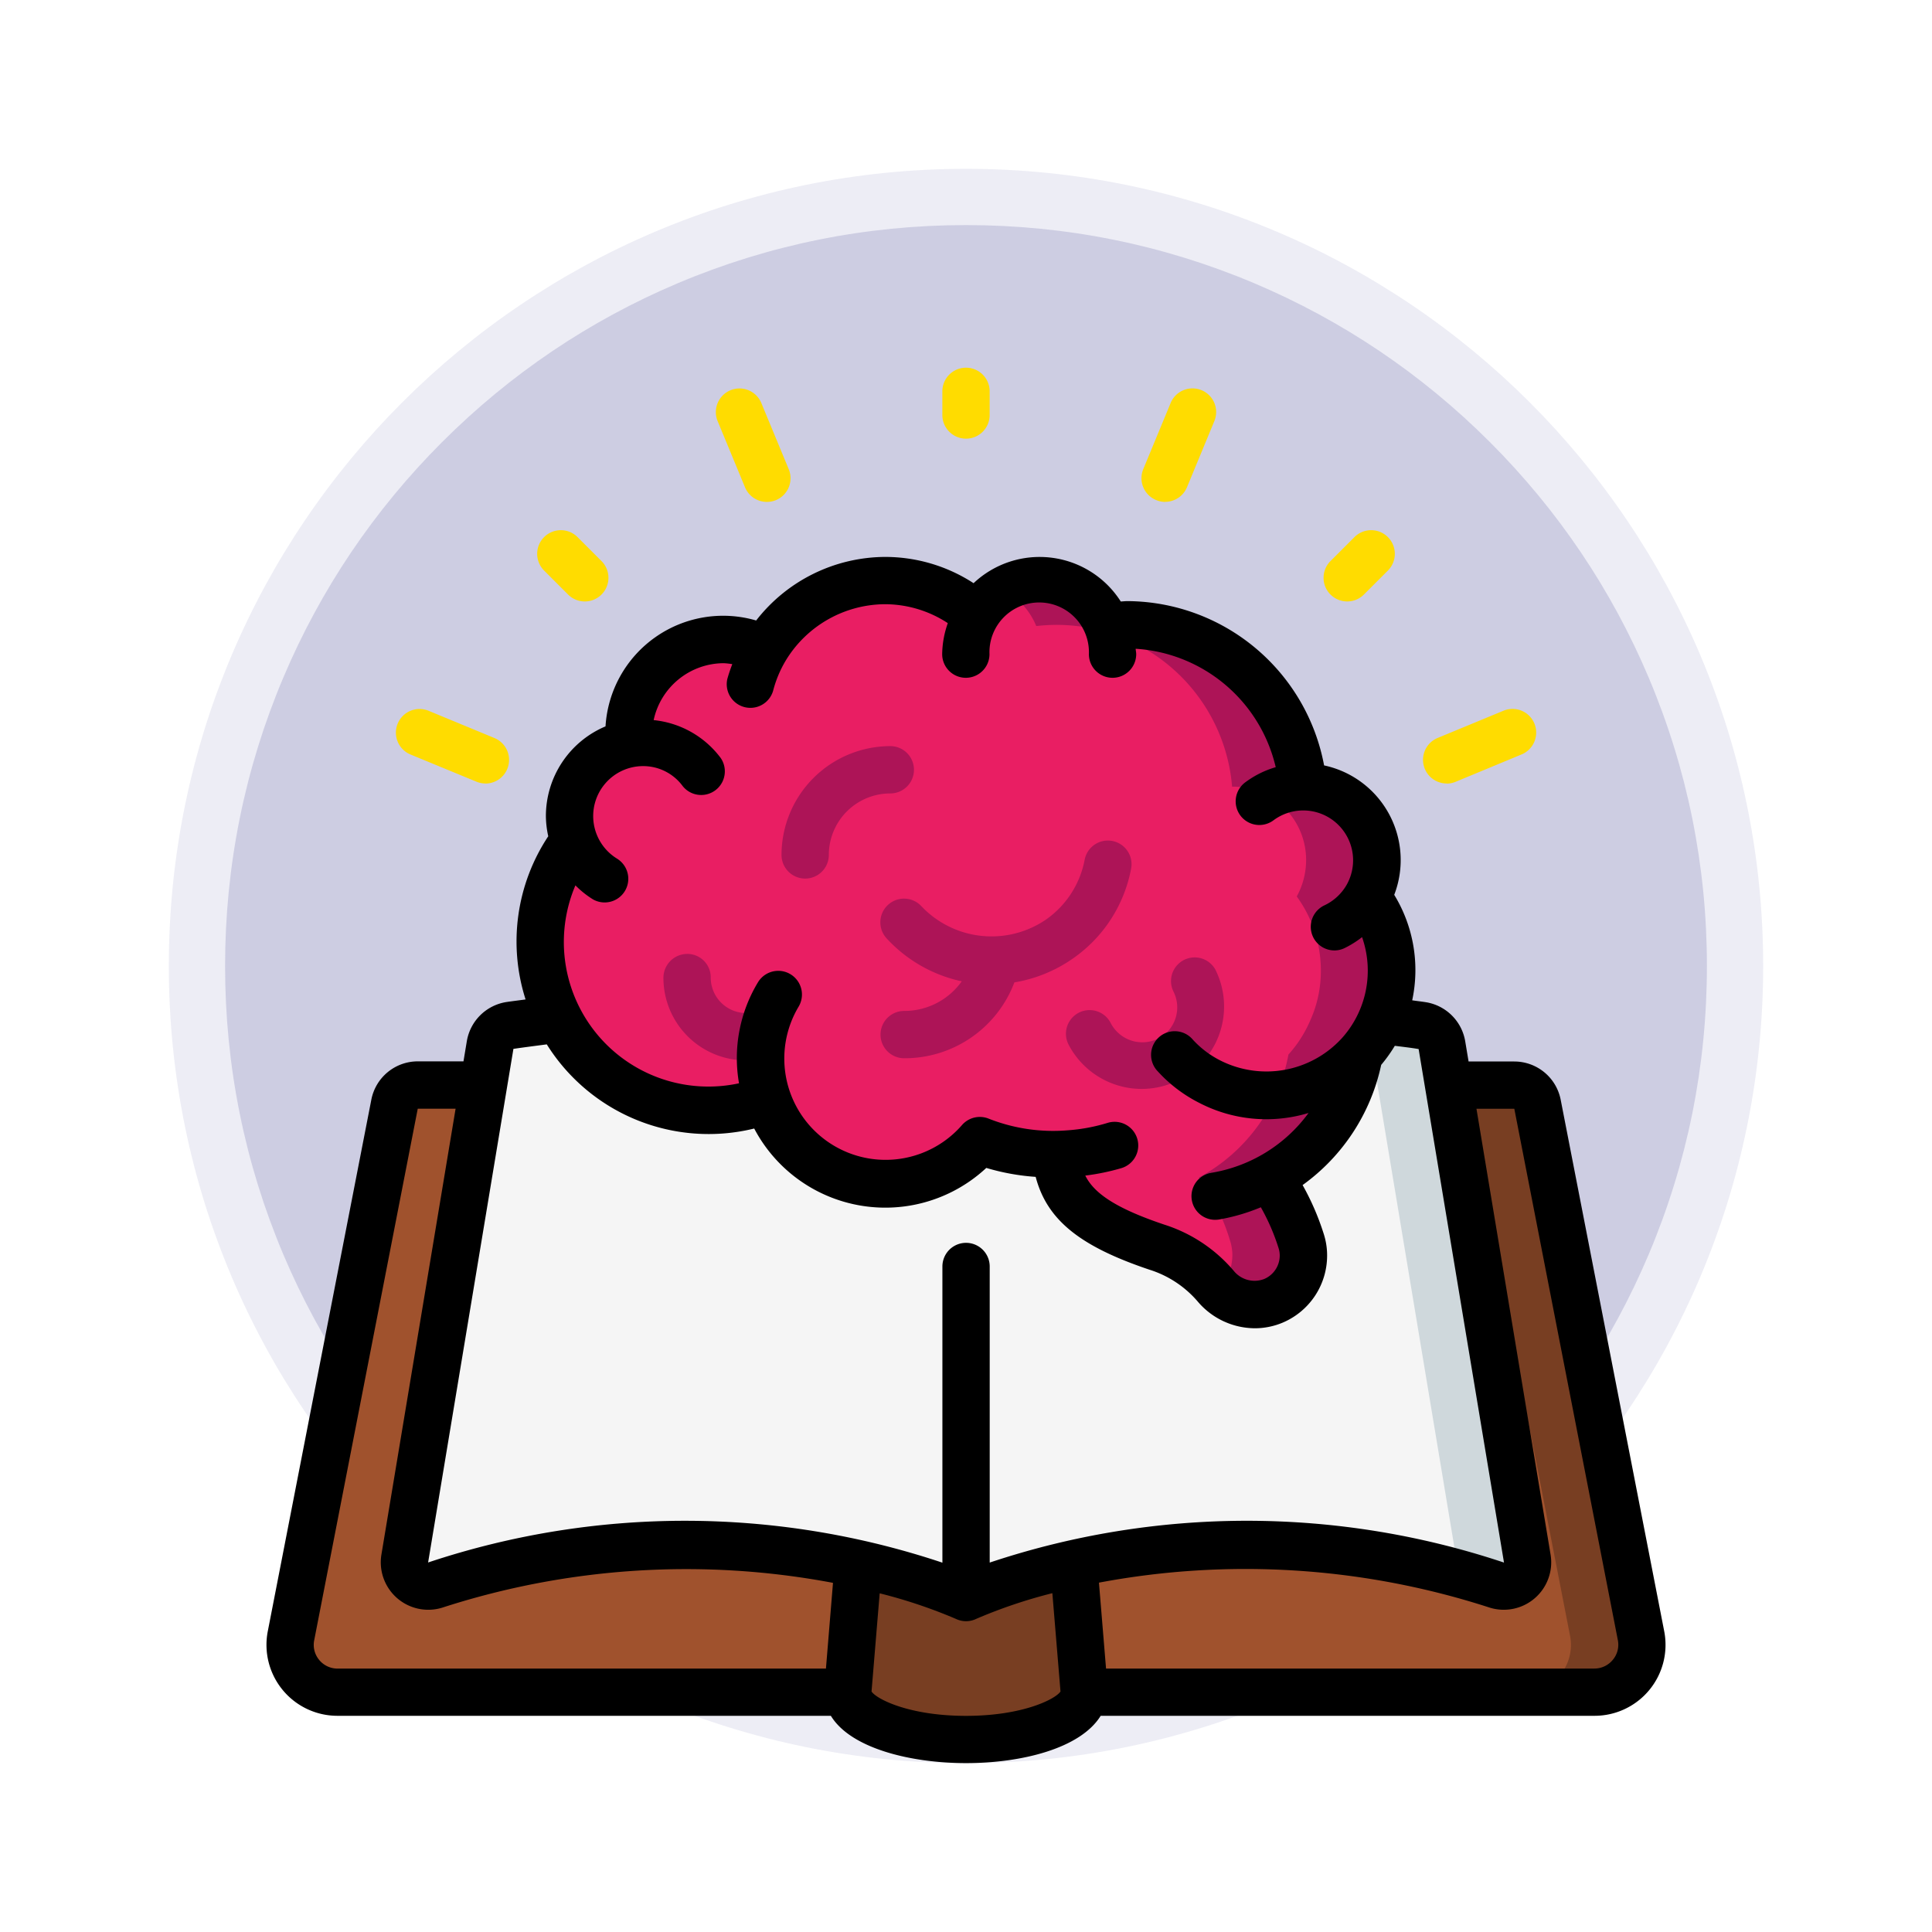 <svg xmlns="http://www.w3.org/2000/svg" xmlns:xlink="http://www.w3.org/1999/xlink" width="103" height="103" viewBox="0 0 103 103">
  <defs>
    <filter id="Trazado_978624" x="0" y="0" width="103" height="103" filterUnits="userSpaceOnUse">
      <feOffset dy="3" input="SourceAlpha"/>
      <feGaussianBlur stdDeviation="3" result="blur"/>
      <feFlood flood-opacity="0.161"/>
      <feComposite operator="in" in2="blur"/>
      <feComposite in="SourceGraphic"/>
    </filter>
  </defs>
  <g id="Grupo_1222082" data-name="Grupo 1222082" transform="translate(-208.789 -1283)">
    <g id="Grupo_1221201" data-name="Grupo 1221201" transform="translate(217.789 1289)">
      <g id="Grupo_1220071" data-name="Grupo 1220071">
        <g id="Grupo_1178144" data-name="Grupo 1178144">
          <g id="Grupo_1177896" data-name="Grupo 1177896">
            <g id="Grupo_1176881" data-name="Grupo 1176881">
              <g id="Grupo_1175148" data-name="Grupo 1175148">
                <g id="Grupo_1173798" data-name="Grupo 1173798">
                  <g id="Grupo_1171925" data-name="Grupo 1171925">
                    <g id="Grupo_1164524" data-name="Grupo 1164524">
                      <g id="Grupo_1144123" data-name="Grupo 1144123">
                        <g transform="matrix(1, 0, 0, 1, -9, -6)" filter="url(#Trazado_978624)">
                          <g id="Trazado_978624-2" data-name="Trazado 978624" transform="translate(9 6)" fill="#cdcde2">
                            <path d="M 42.5 83.5 C 36.964 83.5 31.595 82.416 26.541 80.279 C 21.659 78.214 17.274 75.257 13.509 71.491 C 9.743 67.726 6.786 63.341 4.721 58.459 C 2.584 53.405 1.5 48.036 1.5 42.5 C 1.5 36.964 2.584 31.595 4.721 26.541 C 6.786 21.659 9.743 17.274 13.509 13.509 C 17.274 9.743 21.659 6.786 26.541 4.721 C 31.595 2.584 36.964 1.5 42.5 1.5 C 48.036 1.5 53.405 2.584 58.459 4.721 C 63.341 6.786 67.726 9.743 71.491 13.509 C 75.257 17.274 78.214 21.659 80.279 26.541 C 82.416 31.595 83.5 36.964 83.5 42.5 C 83.5 48.036 82.416 53.405 80.279 58.459 C 78.214 63.341 75.257 67.726 71.491 71.491 C 67.726 75.257 63.341 78.214 58.459 80.279 C 53.405 82.416 48.036 83.5 42.5 83.5 Z" stroke="none"/>
                            <path d="M 42.5 3 C 37.166 3 31.994 4.044 27.126 6.103 C 22.422 8.092 18.198 10.941 14.569 14.569 C 10.941 18.198 8.092 22.422 6.103 27.126 C 4.044 31.994 3 37.166 3 42.5 C 3 47.834 4.044 53.006 6.103 57.874 C 8.092 62.578 10.941 66.802 14.569 70.431 C 18.198 74.059 22.422 76.908 27.126 78.897 C 31.994 80.956 37.166 82 42.5 82 C 47.834 82 53.006 80.956 57.874 78.897 C 62.578 76.908 66.802 74.059 70.431 70.431 C 74.059 66.802 76.908 62.578 78.897 57.874 C 80.956 53.006 82 47.834 82 42.5 C 82 37.166 80.956 31.994 78.897 27.126 C 76.908 22.422 74.059 18.198 70.431 14.569 C 66.802 10.941 62.578 8.092 57.874 6.103 C 53.006 4.044 47.834 3 42.5 3 M 42.5 0 C 65.972 0 85 19.028 85 42.5 C 85 65.972 65.972 85 42.5 85 C 19.028 85 0 65.972 0 42.5 C 0 19.028 19.028 0 42.5 0 Z" stroke="none" fill="#ededf5"/>
                          </g>
                        </g>
                      </g>
                    </g>
                  </g>
                </g>
              </g>
            </g>
          </g>
        </g>
      </g>
    </g>
    <g id="Page-1" transform="translate(222.571 1302.603)">
      <g id="_026---Idea" data-name="026---Idea" transform="translate(0.424)">
        <path id="Shape" d="M31.72,55.839l-.567,6.86H3.954a2.522,2.522,0,0,1-2.484-3L6.993,31.351A1.261,1.261,0,0,1,8.228,30.33h3.505l-4.2,25.244a1.271,1.271,0,0,0,1.627,1.412A43.138,43.138,0,0,1,31.72,55.839Z" transform="translate(-0.163 7.915)" fill="sienna"/>
        <path id="Shape-2" data-name="Shape" d="M62.316,62.7h-27.2l-.567-6.86a43.138,43.138,0,0,1,22.559,1.147,1.271,1.271,0,0,0,1.627-1.412l-4.2-25.244h3.505a1.261,1.261,0,0,1,1.236,1.021L64.8,59.7a2.522,2.522,0,0,1-2.484,3Z" transform="translate(8.482 7.915)" fill="sienna"/>
        <path id="Shape-3" data-name="Shape" d="M60.664,59.7,55.141,31.351a1.261,1.261,0,0,0-1.236-1.021H50.4l.009.05a1.261,1.261,0,0,1,.95.971L56.881,59.7a2.522,2.522,0,0,1-2.484,3H58.18a2.522,2.522,0,0,0,2.484-3Z" transform="translate(12.618 7.915)" fill="#783e22"/>
        <path id="Shape-4" data-name="Shape" d="M64.492,57.717A43.138,43.138,0,0,0,41.933,56.57,29.193,29.193,0,0,0,36.2,58.386a29.193,29.193,0,0,0-5.737-1.816A43.138,43.138,0,0,0,7.9,57.717a1.271,1.271,0,0,1-1.627-1.412l4.2-25.244.353-2.131a1.271,1.271,0,0,1,1.059-1.047c.857-.126,1.74-.252,2.623-.353A8.994,8.994,0,0,0,22.5,32.41a9.092,9.092,0,0,0,3.115-.555,6.641,6.641,0,0,0,11.311,2.169,10.938,10.938,0,0,0,3.959.744h.076c.265,2.27,1.45,3.606,5.41,4.93A6.9,6.9,0,0,1,49.5,41.766a2.671,2.671,0,0,0,3.089.794,2.633,2.633,0,0,0,1.589-2.408,2.566,2.566,0,0,0-.126-.807,11.132,11.132,0,0,0-1.664-3.354,9.379,9.379,0,0,0,4.779-6.557,6.537,6.537,0,0,0,1.173-1.841c.731.088,1.45.177,2.169.29a1.271,1.271,0,0,1,1.059,1.047l.353,2.131,4.2,25.244a1.271,1.271,0,0,1-1.627,1.412Z" transform="translate(1.098 7.184)" fill="#f5f5f5"/>
        <path id="Shape-5" data-name="Shape" d="M55.471,56.292l-4.2-25.244-.353-2.131a1.271,1.271,0,0,0-1.059-1.047c-.719-.113-1.437-.2-2.169-.29a6.557,6.557,0,0,1-.63,1.124,1.246,1.246,0,0,1,.072.213l.353,2.131,4.2,25.244a1.221,1.221,0,0,1-.126.757c.757.2,1.513.411,2.279.657a1.271,1.271,0,0,0,1.634-1.414Z" transform="translate(11.746 7.197)" fill="#cfd8dc"/>
        <path id="Shape-6" data-name="Shape" d="M37.61,57.42c0,1.387-2.825,2.522-6.3,2.522S25,58.807,25,57.42l.567-6.86A29.193,29.193,0,0,1,31.3,52.376a29.193,29.193,0,0,1,5.737-1.816Z" transform="translate(5.99 13.194)" fill="#783e22"/>
        <path id="Shape-7" data-name="Shape" d="M57.395,29.793a6.371,6.371,0,0,1-.555,2.635,6.537,6.537,0,0,1-1.173,1.841,9.379,9.379,0,0,1-4.779,6.557,11.132,11.132,0,0,1,1.664,3.354,2.566,2.566,0,0,1,.126.807A2.633,2.633,0,0,1,51.09,47.4,2.671,2.671,0,0,1,48,46.6a6.9,6.9,0,0,0-3.127-2.068c-3.959-1.324-5.145-2.661-5.41-4.93h-.076a10.938,10.938,0,0,1-3.959-.744,6.641,6.641,0,0,1-11.311-2.169A9.009,9.009,0,0,1,13.791,22.845a3.683,3.683,0,0,1-.227-1.286A3.928,3.928,0,0,1,16.716,17.7c-.013-.151-.025-.3-.025-.467a5.1,5.1,0,0,1,5.094-5.094,4.976,4.976,0,0,1,2.207.5A7.447,7.447,0,0,1,30.4,9a7.314,7.314,0,0,1,4.893,1.854,3.909,3.909,0,0,1,6.935.567,10.224,10.224,0,0,1,1.084-.063,9.4,9.4,0,0,1,9.356,8.625H52.7A3.909,3.909,0,0,1,56.613,23.9a4.046,4.046,0,0,1-.5,1.942,6.683,6.683,0,0,1,1.286,3.947Z" transform="translate(2.597 2.349)" fill="#e91e63"/>
        <path id="Shape-8" data-name="Shape" d="M50.994,25.847a4.046,4.046,0,0,0,.5-1.942,3.909,3.909,0,0,0-3.909-3.922h-.038a9.4,9.4,0,0,0-9.356-8.625,10.224,10.224,0,0,0-1.084.063A3.9,3.9,0,0,0,31.6,9.5a3.879,3.879,0,0,1,1.728,1.925,10.224,10.224,0,0,1,1.084-.063,9.4,9.4,0,0,1,9.356,8.625h.038A3.909,3.909,0,0,1,47.715,23.9a4.046,4.046,0,0,1-.5,1.942A6.683,6.683,0,0,1,48.5,29.794a6.37,6.37,0,0,1-.555,2.635,6.537,6.537,0,0,1-1.173,1.841,9.379,9.379,0,0,1-4.779,6.557,11.132,11.132,0,0,1,1.664,3.354,2.566,2.566,0,0,1,.126.807,2.609,2.609,0,0,1-.734,1.778,2.6,2.6,0,0,0,4.517-1.778,2.566,2.566,0,0,0-.126-.807,11.132,11.132,0,0,0-1.664-3.354,9.379,9.379,0,0,0,4.779-6.557,6.537,6.537,0,0,0,1.173-1.841,6.37,6.37,0,0,0,.555-2.635,6.683,6.683,0,0,0-1.286-3.947Z" transform="translate(7.712 2.348)" fill="#ad1457"/>
        <path id="Shape-9" data-name="Shape" d="M42.215,25.627a1.261,1.261,0,1,0-2.253,1.135,1.878,1.878,0,0,1-.608,2.377,1.9,1.9,0,0,1-2.739-.7,1.261,1.261,0,1,0-2.256,1.129,4.394,4.394,0,0,0,7.856-3.937Z" transform="translate(8.397 6.506)" fill="#ad1457"/>
        <path id="Shape-10" data-name="Shape" d="M36.626,26.3a7.529,7.529,0,0,0,3.126-4.8,1.261,1.261,0,1,0-2.477-.474,5.026,5.026,0,0,1-2.088,3.2,5.147,5.147,0,0,1-6.638-.757,1.263,1.263,0,0,0-1.866,1.7,7.6,7.6,0,0,0,4.041,2.33,3.756,3.756,0,0,1-3.069,1.579,1.261,1.261,0,1,0,0,2.522,6.253,6.253,0,0,0,5.875-4.044,7.6,7.6,0,0,0,3.1-1.26Z" transform="translate(6.343 5.215)" fill="#ad1457"/>
        <path id="Shape-11" data-name="Shape" d="M22.146,27.861a1.891,1.891,0,0,1-2.417-1.8v-.032a1.247,1.247,0,0,0-1.261-1.245,1.274,1.274,0,0,0-1.261,1.276,4.4,4.4,0,0,0,4.391,4.4,4.474,4.474,0,0,0,1.261-.185,1.261,1.261,0,0,0-.719-2.417Z" transform="translate(3.956 6.469)" fill="#ad1457"/>
        <path id="Shape-12" data-name="Shape" d="M29.261,17.261A1.261,1.261,0,0,0,28,16a5.807,5.807,0,0,0-5.8,5.8,1.261,1.261,0,0,0,2.522,0A3.279,3.279,0,0,1,28,18.522a1.261,1.261,0,0,0,1.261-1.261Z" transform="translate(5.259 4.175)" fill="#ad1457"/>
        <g id="Grupo_1222081" data-name="Grupo 1222081" transform="translate(6.909)">
          <path id="Shape-13" data-name="Shape" d="M30.261,3.783A1.261,1.261,0,0,1,29,2.522V1.261a1.261,1.261,0,0,1,2.522,0V2.522A1.261,1.261,0,0,1,30.261,3.783Z" transform="translate(0.124)" fill="#ffdc00"/>
          <path id="Shape-14" data-name="Shape" d="M46.378,10.669a1.261,1.261,0,0,1-.892-2.152l1.261-1.261A1.261,1.261,0,1,1,48.53,9.039L47.269,10.3a1.261,1.261,0,0,1-.892.369Z" transform="translate(4.33 1.793)" fill="#ffdc00"/>
          <path id="Shape-15" data-name="Shape" d="M14.408,10.669a1.261,1.261,0,0,1-.892-.369L12.256,9.039a1.261,1.261,0,1,1,1.783-1.783L15.3,8.517a1.261,1.261,0,0,1-.892,2.152Z" transform="translate(-4.346 1.793)" fill="#ffdc00"/>
          <path id="Shape-16" data-name="Shape" d="M22.144,6.925a1.261,1.261,0,0,1-1.165-.778l-1.448-3.5a1.261,1.261,0,1,1,2.329-.966l1.449,3.5a1.261,1.261,0,0,1-.682,1.649,1.279,1.279,0,0,1-.483.095Z" transform="translate(-2.375 0.23)" fill="#ffdc00"/>
          <path id="Shape-17" data-name="Shape" d="M38.68,6.925a1.279,1.279,0,0,1-.483-.1,1.261,1.261,0,0,1-.682-1.648l1.449-3.5a1.261,1.261,0,1,1,2.329.966l-1.448,3.5a1.261,1.261,0,0,1-1.165.778Z" transform="translate(2.321 0.23)" fill="#ffdc00"/>
          <path id="Shape-18" data-name="Shape" d="M50.587,18.4a1.261,1.261,0,0,1-.483-2.427l3.5-1.448a1.261,1.261,0,1,1,.965,2.33L51.07,18.307a1.261,1.261,0,0,1-.483.1Z" transform="translate(5.427 3.766)" fill="#ffdc00"/>
          <path id="Shape-19" data-name="Shape" d="M10.659,18.4a1.261,1.261,0,0,1-.483-.1L6.682,16.859a1.261,1.261,0,1,1,.965-2.33l3.5,1.448a1.261,1.261,0,0,1-.483,2.427Z" transform="translate(-5.903 3.766)" fill="#ffdc00"/>
        </g>
        <path id="Shape-20" data-name="Shape" d="M69.423,36.943A2.522,2.522,0,0,0,66.947,34.9H64.512l-.179-1.073a2.535,2.535,0,0,0-2.107-2.089c-.24-.038-.482-.063-.72-.1a7.692,7.692,0,0,0-.958-5.623,5.16,5.16,0,0,0-3.739-6.9,10.73,10.73,0,0,0-10.482-8.759c-.126,0-.238.016-.358.02A5.13,5.13,0,0,0,38.122,9.4,8.655,8.655,0,0,0,33.413,8a8.755,8.755,0,0,0-6.882,3.389A6.281,6.281,0,0,0,18.5,17.034a5.19,5.19,0,0,0-3.179,4.782,5.128,5.128,0,0,0,.126,1.076,10.148,10.148,0,0,0-1.209,8.7c-.338.047-.683.088-1.009.136a2.537,2.537,0,0,0-2.123,2.088l-.179,1.077H8.489a2.522,2.522,0,0,0-2.474,2.042L.493,65.283a3.783,3.783,0,0,0,3.721,4.5h26.3c1.044,1.722,4.217,2.522,7.208,2.522,2.959,0,6.1-.781,7.176-2.522H71.222a3.783,3.783,0,0,0,3.721-4.5ZM19.138,24.1A2.663,2.663,0,0,1,20.5,19.152a2.615,2.615,0,0,1,2.117,1.069,1.261,1.261,0,0,0,2.025-1.5A5.094,5.094,0,0,0,21.066,16.7,3.833,3.833,0,0,1,24.8,13.666a3.931,3.931,0,0,1,.459.05,8.282,8.282,0,0,0-.265.789,1.261,1.261,0,0,0,2.441.63,6.132,6.132,0,0,1,.654-1.579,6.227,6.227,0,0,1,5.319-3.035,6.125,6.125,0,0,1,3.34,1.009,5.126,5.126,0,0,0-.3,1.653,1.261,1.261,0,0,0,2.522,0,2.652,2.652,0,1,1,5.3,0,1.261,1.261,0,1,0,2.522,0c0-.1-.024-.189-.029-.286a8.185,8.185,0,0,1,7.467,6.312,5.1,5.1,0,0,0-1.63.813,1.261,1.261,0,0,0,1.513,2.018,2.658,2.658,0,0,1,3.9,3.439,2.69,2.69,0,0,1-1.194,1.1,1.261,1.261,0,0,0,.537,2.4,1.245,1.245,0,0,0,.535-.12,5.179,5.179,0,0,0,.942-.589,5.386,5.386,0,0,1-1.067,5.378l-.03.032a5.446,5.446,0,0,1-6.431,1.18,5.109,5.109,0,0,1-1.494-1.125,1.261,1.261,0,1,0-1.86,1.7,7.644,7.644,0,0,0,2.205,1.672,7.768,7.768,0,0,0,5.824.538A8.037,8.037,0,0,1,50.8,40.834,1.261,1.261,0,0,0,51,43.34a1.342,1.342,0,0,0,.2-.015,10.363,10.363,0,0,0,2.237-.653,11.275,11.275,0,0,1,.941,2.165,1.3,1.3,0,0,1,.066.407,1.361,1.361,0,0,1-.827,1.251,1.427,1.427,0,0,1-1.628-.438A8.049,8.049,0,0,0,48.3,43.6c-2.725-.913-3.777-1.729-4.223-2.617a12.105,12.105,0,0,0,1.933-.4,1.261,1.261,0,0,0-.741-2.411,9.556,9.556,0,0,1-2.176.4,9.359,9.359,0,0,1-4.179-.63,1.261,1.261,0,0,0-1.414.352,5.4,5.4,0,0,1-8.708-6.314,1.263,1.263,0,1,0-2.166-1.3,7.81,7.81,0,0,0-1.009,5.382A7.706,7.706,0,0,1,16.895,25.51a5.083,5.083,0,0,0,.938.748,1.261,1.261,0,0,0,1.3-2.16ZM13.59,34.227c.581-.086,1.182-.161,1.778-.24a10.181,10.181,0,0,0,11.059,4.487,7.9,7.9,0,0,0,12.373,2.1,12.1,12.1,0,0,0,2.632.477C42.04,43.357,43.8,44.757,47.5,46a5.589,5.589,0,0,1,2.567,1.691,4.016,4.016,0,0,0,3.046,1.431,3.83,3.83,0,0,0,1.5-.305,3.883,3.883,0,0,0,2.357-3.57,3.741,3.741,0,0,0-.192-1.193,13.784,13.784,0,0,0-1.115-2.566,10.63,10.63,0,0,0,4.19-6.408,7.9,7.9,0,0,0,.726-1.016c.422.054.845.1,1.27.173L66.4,61.614a43.284,43.284,0,0,0-27.418,0V45.829a1.261,1.261,0,0,0-2.522,0v15.79a43.291,43.291,0,0,0-27.418-.01ZM3.232,66.8a1.251,1.251,0,0,1-.265-1.034L8.489,37.418h2.018L6.55,61.2A2.531,2.531,0,0,0,9.8,64.016a42.186,42.186,0,0,1,20.827-1.321l-.376,4.571H4.214a1.27,1.27,0,0,1-.982-.464Zm34.486,2.986c-3.038,0-4.78-.9-5.036-1.3l.434-5.233a26.947,26.947,0,0,1,4.058,1.361,1.272,1.272,0,0,0,.545.126,1.253,1.253,0,0,0,.546-.126,26.859,26.859,0,0,1,4.057-1.369l.434,5.241c-.256.4-2,1.3-5.036,1.3ZM72.2,66.8a1.27,1.27,0,0,1-.982.464H45.184l-.378-4.58a42.2,42.2,0,0,1,20.836,1.333A2.529,2.529,0,0,0,68.885,61.2L64.932,37.42H66.95l5.523,28.346A1.251,1.251,0,0,1,72.2,66.8Z" transform="translate(-0.424 2.088)"/>
      </g>
    </g>
  </g>
</svg>
